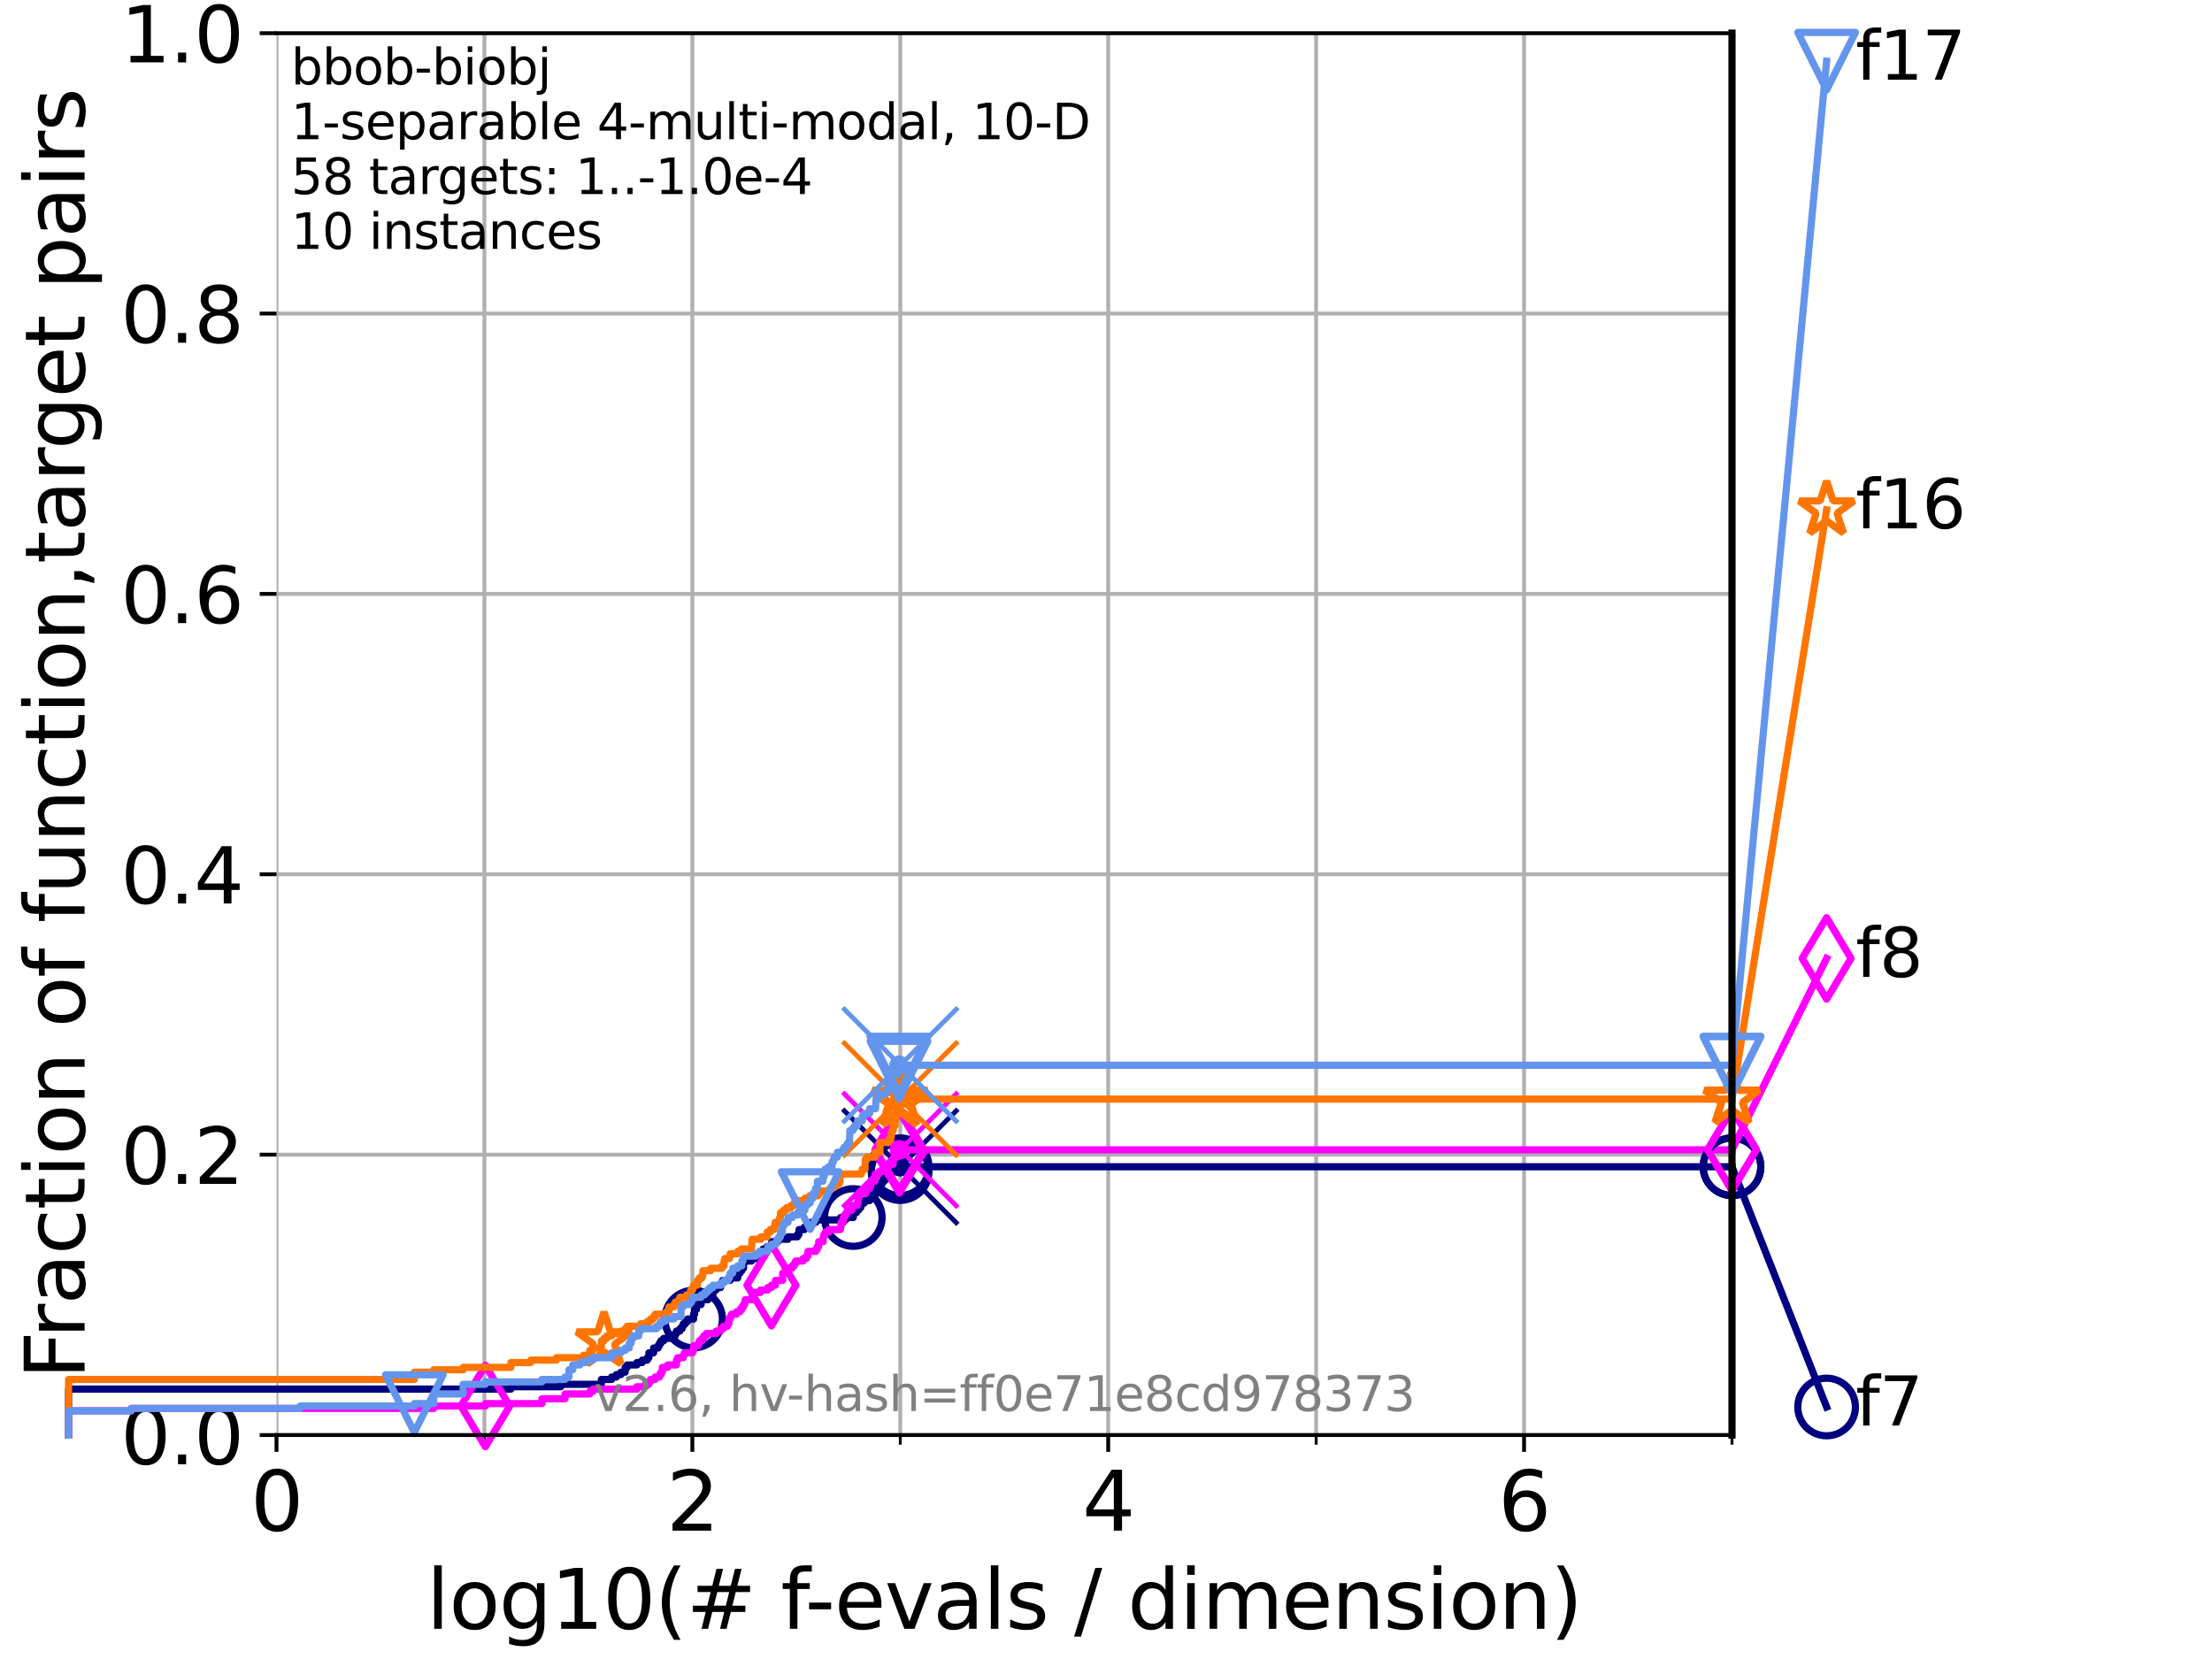 <?xml version="1.0" encoding="utf-8" standalone="no"?>
<!DOCTYPE svg PUBLIC "-//W3C//DTD SVG 1.1//EN"
  "http://www.w3.org/Graphics/SVG/1.1/DTD/svg11.dtd">
<svg xmlns:xlink="http://www.w3.org/1999/xlink" width="460.8pt" height="345.6pt" viewBox="0 0 460.8 345.6" xmlns="http://www.w3.org/2000/svg" version="1.1">
 <defs>
  <style type="text/css">*{stroke-linejoin: round; stroke-linecap: butt}</style>
 </defs>
 <g id="figure_1">
  <g id="patch_1">
   <path d="M 0 345.6 
L 460.8 345.6 
L 460.8 0 
L 0 0 
z
" style="fill: #ffffff"/>
  </g>
  <g id="axes_1">
   <g id="patch_2">
    <path d="M 57.6 298.944 
L 360.806 298.944 
L 360.806 6.912 
L 57.6 6.912 
z
" style="fill: #ffffff"/>
   </g>
   <g id="matplotlib.axis_1">
    <g id="xtick_1">
     <g id="line2d_1">
      <path d="M 57.6 298.944 
L 57.6 6.912 
" clip-path="url(#pfedfbd8815)" style="fill: none; stroke: #b0b0b0; stroke-width: 0.8; stroke-linecap: square"/>
     </g>
     <g id="line2d_2">
      <defs>
       <path id="mbab11270a3" d="M 0 0 
L 0 3.5 
" style="stroke: #000000; stroke-width: 0.8"/>
      </defs>
      <g>
       <use xlink:href="#mbab11270a3" x="57.6" y="298.944" style="stroke: #000000; stroke-width: 0.8"/>
      </g>
     </g>
     <g id="text_1">
      <!-- 0 -->
      <g transform="translate(52.192 318.861) scale(0.17 -0.17)">
       <defs>
        <path id="DejaVuSans-30" d="M 2034 4250 
Q 1547 4250 1301 3770 
Q 1056 3291 1056 2328 
Q 1056 1369 1301 889 
Q 1547 409 2034 409 
Q 2525 409 2770 889 
Q 3016 1369 3016 2328 
Q 3016 3291 2770 3770 
Q 2525 4250 2034 4250 
z
M 2034 4750 
Q 2819 4750 3233 4129 
Q 3647 3509 3647 2328 
Q 3647 1150 3233 529 
Q 2819 -91 2034 -91 
Q 1250 -91 836 529 
Q 422 1150 422 2328 
Q 422 3509 836 4129 
Q 1250 4750 2034 4750 
z
" transform="scale(0.016)"/>
       </defs>
       <use xlink:href="#DejaVuSans-30"/>
      </g>
     </g>
    </g>
    <g id="xtick_2">
     <g id="line2d_3">
      <path d="M 144.23 298.944 
L 144.23 6.912 
" clip-path="url(#pfedfbd8815)" style="fill: none; stroke: #b0b0b0; stroke-width: 0.8; stroke-linecap: square"/>
     </g>
     <g id="line2d_4">
      <g>
       <use xlink:href="#mbab11270a3" x="144.23" y="298.944" style="stroke: #000000; stroke-width: 0.8"/>
      </g>
     </g>
     <g id="text_2">
      <!-- 2 -->
      <g transform="translate(138.822 318.861) scale(0.17 -0.17)">
       <defs>
        <path id="DejaVuSans-32" d="M 1228 531 
L 3431 531 
L 3431 0 
L 469 0 
L 469 531 
Q 828 903 1448 1529 
Q 2069 2156 2228 2338 
Q 2531 2678 2651 2914 
Q 2772 3150 2772 3378 
Q 2772 3750 2511 3984 
Q 2250 4219 1831 4219 
Q 1534 4219 1204 4116 
Q 875 4013 500 3803 
L 500 4441 
Q 881 4594 1212 4672 
Q 1544 4750 1819 4750 
Q 2544 4750 2975 4387 
Q 3406 4025 3406 3419 
Q 3406 3131 3298 2873 
Q 3191 2616 2906 2266 
Q 2828 2175 2409 1742 
Q 1991 1309 1228 531 
z
" transform="scale(0.016)"/>
       </defs>
       <use xlink:href="#DejaVuSans-32"/>
      </g>
     </g>
    </g>
    <g id="xtick_3">
     <g id="line2d_5">
      <path d="M 230.861 298.944 
L 230.861 6.912 
" clip-path="url(#pfedfbd8815)" style="fill: none; stroke: #b0b0b0; stroke-width: 0.8; stroke-linecap: square"/>
     </g>
     <g id="line2d_6">
      <g>
       <use xlink:href="#mbab11270a3" x="230.861" y="298.944" style="stroke: #000000; stroke-width: 0.8"/>
      </g>
     </g>
     <g id="text_3">
      <!-- 4 -->
      <g transform="translate(225.453 318.861) scale(0.17 -0.17)">
       <defs>
        <path id="DejaVuSans-34" d="M 2419 4116 
L 825 1625 
L 2419 1625 
L 2419 4116 
z
M 2253 4666 
L 3047 4666 
L 3047 1625 
L 3713 1625 
L 3713 1100 
L 3047 1100 
L 3047 0 
L 2419 0 
L 2419 1100 
L 313 1100 
L 313 1709 
L 2253 4666 
z
" transform="scale(0.016)"/>
       </defs>
       <use xlink:href="#DejaVuSans-34"/>
      </g>
     </g>
    </g>
    <g id="xtick_4">
     <g id="line2d_7">
      <path d="M 317.491 298.944 
L 317.491 6.912 
" clip-path="url(#pfedfbd8815)" style="fill: none; stroke: #b0b0b0; stroke-width: 0.8; stroke-linecap: square"/>
     </g>
     <g id="line2d_8">
      <g>
       <use xlink:href="#mbab11270a3" x="317.491" y="298.944" style="stroke: #000000; stroke-width: 0.8"/>
      </g>
     </g>
     <g id="text_4">
      <!-- 6 -->
      <g transform="translate(312.083 318.861) scale(0.17 -0.17)">
       <defs>
        <path id="DejaVuSans-36" d="M 2113 2584 
Q 1688 2584 1439 2293 
Q 1191 2003 1191 1497 
Q 1191 994 1439 701 
Q 1688 409 2113 409 
Q 2538 409 2786 701 
Q 3034 994 3034 1497 
Q 3034 2003 2786 2293 
Q 2538 2584 2113 2584 
z
M 3366 4563 
L 3366 3988 
Q 3128 4100 2886 4159 
Q 2644 4219 2406 4219 
Q 1781 4219 1451 3797 
Q 1122 3375 1075 2522 
Q 1259 2794 1537 2939 
Q 1816 3084 2150 3084 
Q 2853 3084 3261 2657 
Q 3669 2231 3669 1497 
Q 3669 778 3244 343 
Q 2819 -91 2113 -91 
Q 1303 -91 875 529 
Q 447 1150 447 2328 
Q 447 3434 972 4092 
Q 1497 4750 2381 4750 
Q 2619 4750 2861 4703 
Q 3103 4656 3366 4563 
z
" transform="scale(0.016)"/>
       </defs>
       <use xlink:href="#DejaVuSans-36"/>
      </g>
     </g>
    </g>
    <g id="xtick_5">
     <g id="line2d_9">
      <path d="M 100.915 298.944 
L 100.915 6.912 
" clip-path="url(#pfedfbd8815)" style="fill: none; stroke: #b0b0b0; stroke-width: 0.8; stroke-linecap: square"/>
     </g>
     <g id="line2d_10">
      <defs>
       <path id="m8bbeb396ee" d="M 0 0 
L 0 2 
" style="stroke: #000000; stroke-width: 0.6"/>
      </defs>
      <g>
       <use xlink:href="#m8bbeb396ee" x="100.915" y="298.944" style="stroke: #000000; stroke-width: 0.6"/>
      </g>
     </g>
    </g>
    <g id="xtick_6">
     <g id="line2d_11">
      <path d="M 187.546 298.944 
L 187.546 6.912 
" clip-path="url(#pfedfbd8815)" style="fill: none; stroke: #b0b0b0; stroke-width: 0.8; stroke-linecap: square"/>
     </g>
     <g id="line2d_12">
      <g>
       <use xlink:href="#m8bbeb396ee" x="187.546" y="298.944" style="stroke: #000000; stroke-width: 0.6"/>
      </g>
     </g>
    </g>
    <g id="xtick_7">
     <g id="line2d_13">
      <path d="M 274.176 298.944 
L 274.176 6.912 
" clip-path="url(#pfedfbd8815)" style="fill: none; stroke: #b0b0b0; stroke-width: 0.8; stroke-linecap: square"/>
     </g>
     <g id="line2d_14">
      <g>
       <use xlink:href="#m8bbeb396ee" x="274.176" y="298.944" style="stroke: #000000; stroke-width: 0.6"/>
      </g>
     </g>
    </g>
    <g id="xtick_8">
     <g id="line2d_15">
      <path d="M 360.806 298.944 
L 360.806 6.912 
" clip-path="url(#pfedfbd8815)" style="fill: none; stroke: #b0b0b0; stroke-width: 0.8; stroke-linecap: square"/>
     </g>
     <g id="line2d_16">
      <g>
       <use xlink:href="#m8bbeb396ee" x="360.806" y="298.944" style="stroke: #000000; stroke-width: 0.6"/>
      </g>
     </g>
    </g>
    <g id="text_5">
     <!-- log10(# f-evals / dimension) -->
     <g transform="translate(88.823 339.314) scale(0.17 -0.17)">
      <defs>
       <path id="DejaVuSans-6c" d="M 603 4863 
L 1178 4863 
L 1178 0 
L 603 0 
L 603 4863 
z
" transform="scale(0.016)"/>
       <path id="DejaVuSans-6f" d="M 1959 3097 
Q 1497 3097 1228 2736 
Q 959 2375 959 1747 
Q 959 1119 1226 758 
Q 1494 397 1959 397 
Q 2419 397 2687 759 
Q 2956 1122 2956 1747 
Q 2956 2369 2687 2733 
Q 2419 3097 1959 3097 
z
M 1959 3584 
Q 2709 3584 3137 3096 
Q 3566 2609 3566 1747 
Q 3566 888 3137 398 
Q 2709 -91 1959 -91 
Q 1206 -91 779 398 
Q 353 888 353 1747 
Q 353 2609 779 3096 
Q 1206 3584 1959 3584 
z
" transform="scale(0.016)"/>
       <path id="DejaVuSans-67" d="M 2906 1791 
Q 2906 2416 2648 2759 
Q 2391 3103 1925 3103 
Q 1463 3103 1205 2759 
Q 947 2416 947 1791 
Q 947 1169 1205 825 
Q 1463 481 1925 481 
Q 2391 481 2648 825 
Q 2906 1169 2906 1791 
z
M 3481 434 
Q 3481 -459 3084 -895 
Q 2688 -1331 1869 -1331 
Q 1566 -1331 1297 -1286 
Q 1028 -1241 775 -1147 
L 775 -588 
Q 1028 -725 1275 -790 
Q 1522 -856 1778 -856 
Q 2344 -856 2625 -561 
Q 2906 -266 2906 331 
L 2906 616 
Q 2728 306 2450 153 
Q 2172 0 1784 0 
Q 1141 0 747 490 
Q 353 981 353 1791 
Q 353 2603 747 3093 
Q 1141 3584 1784 3584 
Q 2172 3584 2450 3431 
Q 2728 3278 2906 2969 
L 2906 3500 
L 3481 3500 
L 3481 434 
z
" transform="scale(0.016)"/>
       <path id="DejaVuSans-31" d="M 794 531 
L 1825 531 
L 1825 4091 
L 703 3866 
L 703 4441 
L 1819 4666 
L 2450 4666 
L 2450 531 
L 3481 531 
L 3481 0 
L 794 0 
L 794 531 
z
" transform="scale(0.016)"/>
       <path id="DejaVuSans-28" d="M 1984 4856 
Q 1566 4138 1362 3434 
Q 1159 2731 1159 2009 
Q 1159 1288 1364 580 
Q 1569 -128 1984 -844 
L 1484 -844 
Q 1016 -109 783 600 
Q 550 1309 550 2009 
Q 550 2706 781 3412 
Q 1013 4119 1484 4856 
L 1984 4856 
z
" transform="scale(0.016)"/>
       <path id="DejaVuSans-23" d="M 3272 2816 
L 2363 2816 
L 2100 1772 
L 3016 1772 
L 3272 2816 
z
M 2803 4594 
L 2478 3297 
L 3391 3297 
L 3719 4594 
L 4219 4594 
L 3897 3297 
L 4872 3297 
L 4872 2816 
L 3775 2816 
L 3519 1772 
L 4513 1772 
L 4513 1294 
L 3397 1294 
L 3072 0 
L 2572 0 
L 2894 1294 
L 1978 1294 
L 1656 0 
L 1153 0 
L 1478 1294 
L 494 1294 
L 494 1772 
L 1594 1772 
L 1856 2816 
L 850 2816 
L 850 3297 
L 1978 3297 
L 2297 4594 
L 2803 4594 
z
" transform="scale(0.016)"/>
       <path id="DejaVuSans-20" transform="scale(0.016)"/>
       <path id="DejaVuSans-66" d="M 2375 4863 
L 2375 4384 
L 1825 4384 
Q 1516 4384 1395 4259 
Q 1275 4134 1275 3809 
L 1275 3500 
L 2222 3500 
L 2222 3053 
L 1275 3053 
L 1275 0 
L 697 0 
L 697 3053 
L 147 3053 
L 147 3500 
L 697 3500 
L 697 3744 
Q 697 4328 969 4595 
Q 1241 4863 1831 4863 
L 2375 4863 
z
" transform="scale(0.016)"/>
       <path id="DejaVuSans-2d" d="M 313 2009 
L 1997 2009 
L 1997 1497 
L 313 1497 
L 313 2009 
z
" transform="scale(0.016)"/>
       <path id="DejaVuSans-65" d="M 3597 1894 
L 3597 1613 
L 953 1613 
Q 991 1019 1311 708 
Q 1631 397 2203 397 
Q 2534 397 2845 478 
Q 3156 559 3463 722 
L 3463 178 
Q 3153 47 2828 -22 
Q 2503 -91 2169 -91 
Q 1331 -91 842 396 
Q 353 884 353 1716 
Q 353 2575 817 3079 
Q 1281 3584 2069 3584 
Q 2775 3584 3186 3129 
Q 3597 2675 3597 1894 
z
M 3022 2063 
Q 3016 2534 2758 2815 
Q 2500 3097 2075 3097 
Q 1594 3097 1305 2825 
Q 1016 2553 972 2059 
L 3022 2063 
z
" transform="scale(0.016)"/>
       <path id="DejaVuSans-76" d="M 191 3500 
L 800 3500 
L 1894 563 
L 2988 3500 
L 3597 3500 
L 2284 0 
L 1503 0 
L 191 3500 
z
" transform="scale(0.016)"/>
       <path id="DejaVuSans-61" d="M 2194 1759 
Q 1497 1759 1228 1600 
Q 959 1441 959 1056 
Q 959 750 1161 570 
Q 1363 391 1709 391 
Q 2188 391 2477 730 
Q 2766 1069 2766 1631 
L 2766 1759 
L 2194 1759 
z
M 3341 1997 
L 3341 0 
L 2766 0 
L 2766 531 
Q 2569 213 2275 61 
Q 1981 -91 1556 -91 
Q 1019 -91 701 211 
Q 384 513 384 1019 
Q 384 1609 779 1909 
Q 1175 2209 1959 2209 
L 2766 2209 
L 2766 2266 
Q 2766 2663 2505 2880 
Q 2244 3097 1772 3097 
Q 1472 3097 1187 3025 
Q 903 2953 641 2809 
L 641 3341 
Q 956 3463 1253 3523 
Q 1550 3584 1831 3584 
Q 2591 3584 2966 3190 
Q 3341 2797 3341 1997 
z
" transform="scale(0.016)"/>
       <path id="DejaVuSans-73" d="M 2834 3397 
L 2834 2853 
Q 2591 2978 2328 3040 
Q 2066 3103 1784 3103 
Q 1356 3103 1142 2972 
Q 928 2841 928 2578 
Q 928 2378 1081 2264 
Q 1234 2150 1697 2047 
L 1894 2003 
Q 2506 1872 2764 1633 
Q 3022 1394 3022 966 
Q 3022 478 2636 193 
Q 2250 -91 1575 -91 
Q 1294 -91 989 -36 
Q 684 19 347 128 
L 347 722 
Q 666 556 975 473 
Q 1284 391 1588 391 
Q 1994 391 2212 530 
Q 2431 669 2431 922 
Q 2431 1156 2273 1281 
Q 2116 1406 1581 1522 
L 1381 1569 
Q 847 1681 609 1914 
Q 372 2147 372 2553 
Q 372 3047 722 3315 
Q 1072 3584 1716 3584 
Q 2034 3584 2315 3537 
Q 2597 3491 2834 3397 
z
" transform="scale(0.016)"/>
       <path id="DejaVuSans-2f" d="M 1625 4666 
L 2156 4666 
L 531 -594 
L 0 -594 
L 1625 4666 
z
" transform="scale(0.016)"/>
       <path id="DejaVuSans-64" d="M 2906 2969 
L 2906 4863 
L 3481 4863 
L 3481 0 
L 2906 0 
L 2906 525 
Q 2725 213 2448 61 
Q 2172 -91 1784 -91 
Q 1150 -91 751 415 
Q 353 922 353 1747 
Q 353 2572 751 3078 
Q 1150 3584 1784 3584 
Q 2172 3584 2448 3432 
Q 2725 3281 2906 2969 
z
M 947 1747 
Q 947 1113 1208 752 
Q 1469 391 1925 391 
Q 2381 391 2643 752 
Q 2906 1113 2906 1747 
Q 2906 2381 2643 2742 
Q 2381 3103 1925 3103 
Q 1469 3103 1208 2742 
Q 947 2381 947 1747 
z
" transform="scale(0.016)"/>
       <path id="DejaVuSans-69" d="M 603 3500 
L 1178 3500 
L 1178 0 
L 603 0 
L 603 3500 
z
M 603 4863 
L 1178 4863 
L 1178 4134 
L 603 4134 
L 603 4863 
z
" transform="scale(0.016)"/>
       <path id="DejaVuSans-6d" d="M 3328 2828 
Q 3544 3216 3844 3400 
Q 4144 3584 4550 3584 
Q 5097 3584 5394 3201 
Q 5691 2819 5691 2113 
L 5691 0 
L 5113 0 
L 5113 2094 
Q 5113 2597 4934 2840 
Q 4756 3084 4391 3084 
Q 3944 3084 3684 2787 
Q 3425 2491 3425 1978 
L 3425 0 
L 2847 0 
L 2847 2094 
Q 2847 2600 2669 2842 
Q 2491 3084 2119 3084 
Q 1678 3084 1418 2786 
Q 1159 2488 1159 1978 
L 1159 0 
L 581 0 
L 581 3500 
L 1159 3500 
L 1159 2956 
Q 1356 3278 1631 3431 
Q 1906 3584 2284 3584 
Q 2666 3584 2933 3390 
Q 3200 3197 3328 2828 
z
" transform="scale(0.016)"/>
       <path id="DejaVuSans-6e" d="M 3513 2113 
L 3513 0 
L 2938 0 
L 2938 2094 
Q 2938 2591 2744 2837 
Q 2550 3084 2163 3084 
Q 1697 3084 1428 2787 
Q 1159 2491 1159 1978 
L 1159 0 
L 581 0 
L 581 3500 
L 1159 3500 
L 1159 2956 
Q 1366 3272 1645 3428 
Q 1925 3584 2291 3584 
Q 2894 3584 3203 3211 
Q 3513 2838 3513 2113 
z
" transform="scale(0.016)"/>
       <path id="DejaVuSans-29" d="M 513 4856 
L 1013 4856 
Q 1481 4119 1714 3412 
Q 1947 2706 1947 2009 
Q 1947 1309 1714 600 
Q 1481 -109 1013 -844 
L 513 -844 
Q 928 -128 1133 580 
Q 1338 1288 1338 2009 
Q 1338 2731 1133 3434 
Q 928 4138 513 4856 
z
" transform="scale(0.016)"/>
      </defs>
      <use xlink:href="#DejaVuSans-6c"/>
      <use xlink:href="#DejaVuSans-6f" x="27.783"/>
      <use xlink:href="#DejaVuSans-67" x="88.965"/>
      <use xlink:href="#DejaVuSans-31" x="152.441"/>
      <use xlink:href="#DejaVuSans-30" x="216.064"/>
      <use xlink:href="#DejaVuSans-28" x="279.688"/>
      <use xlink:href="#DejaVuSans-23" x="318.701"/>
      <use xlink:href="#DejaVuSans-20" x="402.49"/>
      <use xlink:href="#DejaVuSans-66" x="434.277"/>
      <use xlink:href="#DejaVuSans-2d" x="463.982"/>
      <use xlink:href="#DejaVuSans-65" x="500.066"/>
      <use xlink:href="#DejaVuSans-76" x="561.59"/>
      <use xlink:href="#DejaVuSans-61" x="620.77"/>
      <use xlink:href="#DejaVuSans-6c" x="682.049"/>
      <use xlink:href="#DejaVuSans-73" x="709.832"/>
      <use xlink:href="#DejaVuSans-20" x="761.932"/>
      <use xlink:href="#DejaVuSans-2f" x="793.719"/>
      <use xlink:href="#DejaVuSans-20" x="827.41"/>
      <use xlink:href="#DejaVuSans-64" x="859.197"/>
      <use xlink:href="#DejaVuSans-69" x="922.674"/>
      <use xlink:href="#DejaVuSans-6d" x="950.457"/>
      <use xlink:href="#DejaVuSans-65" x="1047.869"/>
      <use xlink:href="#DejaVuSans-6e" x="1109.393"/>
      <use xlink:href="#DejaVuSans-73" x="1172.771"/>
      <use xlink:href="#DejaVuSans-69" x="1224.871"/>
      <use xlink:href="#DejaVuSans-6f" x="1252.654"/>
      <use xlink:href="#DejaVuSans-6e" x="1313.836"/>
      <use xlink:href="#DejaVuSans-29" x="1377.215"/>
     </g>
    </g>
   </g>
   <g id="matplotlib.axis_2">
    <g id="ytick_1">
     <g id="line2d_17">
      <path d="M 57.6 298.944 
L 360.806 298.944 
" clip-path="url(#pfedfbd8815)" style="fill: none; stroke: #b0b0b0; stroke-width: 0.8; stroke-linecap: square"/>
     </g>
     <g id="line2d_18">
      <defs>
       <path id="mcca8ce1026" d="M 0 0 
L -3.5 0 
" style="stroke: #000000; stroke-width: 0.8"/>
      </defs>
      <g>
       <use xlink:href="#mcca8ce1026" x="57.6" y="298.944" style="stroke: #000000; stroke-width: 0.8"/>
      </g>
     </g>
     <g id="text_6">
      <!-- 0.0 -->
      <g transform="translate(25.155 305.023) scale(0.16 -0.16)">
       <defs>
        <path id="DejaVuSans-2e" d="M 684 794 
L 1344 794 
L 1344 0 
L 684 0 
L 684 794 
z
" transform="scale(0.016)"/>
       </defs>
       <use xlink:href="#DejaVuSans-30"/>
       <use xlink:href="#DejaVuSans-2e" x="63.623"/>
       <use xlink:href="#DejaVuSans-30" x="95.41"/>
      </g>
     </g>
    </g>
    <g id="ytick_2">
     <g id="line2d_19">
      <path d="M 57.6 240.538 
L 360.806 240.538 
" clip-path="url(#pfedfbd8815)" style="fill: none; stroke: #b0b0b0; stroke-width: 0.8; stroke-linecap: square"/>
     </g>
     <g id="line2d_20">
      <g>
       <use xlink:href="#mcca8ce1026" x="57.6" y="240.538" style="stroke: #000000; stroke-width: 0.8"/>
      </g>
     </g>
     <g id="text_7">
      <!-- 0.2 -->
      <g transform="translate(25.155 246.616) scale(0.16 -0.16)">
       <use xlink:href="#DejaVuSans-30"/>
       <use xlink:href="#DejaVuSans-2e" x="63.623"/>
       <use xlink:href="#DejaVuSans-32" x="95.41"/>
      </g>
     </g>
    </g>
    <g id="ytick_3">
     <g id="line2d_21">
      <path d="M 57.6 182.131 
L 360.806 182.131 
" clip-path="url(#pfedfbd8815)" style="fill: none; stroke: #b0b0b0; stroke-width: 0.8; stroke-linecap: square"/>
     </g>
     <g id="line2d_22">
      <g>
       <use xlink:href="#mcca8ce1026" x="57.6" y="182.131" style="stroke: #000000; stroke-width: 0.8"/>
      </g>
     </g>
     <g id="text_8">
      <!-- 0.4 -->
      <g transform="translate(25.155 188.21) scale(0.16 -0.16)">
       <use xlink:href="#DejaVuSans-30"/>
       <use xlink:href="#DejaVuSans-2e" x="63.623"/>
       <use xlink:href="#DejaVuSans-34" x="95.41"/>
      </g>
     </g>
    </g>
    <g id="ytick_4">
     <g id="line2d_23">
      <path d="M 57.6 123.725 
L 360.806 123.725 
" clip-path="url(#pfedfbd8815)" style="fill: none; stroke: #b0b0b0; stroke-width: 0.8; stroke-linecap: square"/>
     </g>
     <g id="line2d_24">
      <g>
       <use xlink:href="#mcca8ce1026" x="57.6" y="123.725" style="stroke: #000000; stroke-width: 0.8"/>
      </g>
     </g>
     <g id="text_9">
      <!-- 0.6 -->
      <g transform="translate(25.155 129.804) scale(0.16 -0.16)">
       <use xlink:href="#DejaVuSans-30"/>
       <use xlink:href="#DejaVuSans-2e" x="63.623"/>
       <use xlink:href="#DejaVuSans-36" x="95.41"/>
      </g>
     </g>
    </g>
    <g id="ytick_5">
     <g id="line2d_25">
      <path d="M 57.6 65.318 
L 360.806 65.318 
" clip-path="url(#pfedfbd8815)" style="fill: none; stroke: #b0b0b0; stroke-width: 0.8; stroke-linecap: square"/>
     </g>
     <g id="line2d_26">
      <g>
       <use xlink:href="#mcca8ce1026" x="57.6" y="65.318" style="stroke: #000000; stroke-width: 0.8"/>
      </g>
     </g>
     <g id="text_10">
      <!-- 0.8 -->
      <g transform="translate(25.155 71.397) scale(0.16 -0.16)">
       <defs>
        <path id="DejaVuSans-38" d="M 2034 2216 
Q 1584 2216 1326 1975 
Q 1069 1734 1069 1313 
Q 1069 891 1326 650 
Q 1584 409 2034 409 
Q 2484 409 2743 651 
Q 3003 894 3003 1313 
Q 3003 1734 2745 1975 
Q 2488 2216 2034 2216 
z
M 1403 2484 
Q 997 2584 770 2862 
Q 544 3141 544 3541 
Q 544 4100 942 4425 
Q 1341 4750 2034 4750 
Q 2731 4750 3128 4425 
Q 3525 4100 3525 3541 
Q 3525 3141 3298 2862 
Q 3072 2584 2669 2484 
Q 3125 2378 3379 2068 
Q 3634 1759 3634 1313 
Q 3634 634 3220 271 
Q 2806 -91 2034 -91 
Q 1263 -91 848 271 
Q 434 634 434 1313 
Q 434 1759 690 2068 
Q 947 2378 1403 2484 
z
M 1172 3481 
Q 1172 3119 1398 2916 
Q 1625 2713 2034 2713 
Q 2441 2713 2670 2916 
Q 2900 3119 2900 3481 
Q 2900 3844 2670 4047 
Q 2441 4250 2034 4250 
Q 1625 4250 1398 4047 
Q 1172 3844 1172 3481 
z
" transform="scale(0.016)"/>
       </defs>
       <use xlink:href="#DejaVuSans-30"/>
       <use xlink:href="#DejaVuSans-2e" x="63.623"/>
       <use xlink:href="#DejaVuSans-38" x="95.41"/>
      </g>
     </g>
    </g>
    <g id="ytick_6">
     <g id="line2d_27">
      <path d="M 57.6 6.912 
L 360.806 6.912 
" clip-path="url(#pfedfbd8815)" style="fill: none; stroke: #b0b0b0; stroke-width: 0.8; stroke-linecap: square"/>
     </g>
     <g id="line2d_28">
      <g>
       <use xlink:href="#mcca8ce1026" x="57.6" y="6.912" style="stroke: #000000; stroke-width: 0.8"/>
      </g>
     </g>
     <g id="text_11">
      <!-- 1.0 -->
      <g transform="translate(25.155 12.991) scale(0.16 -0.16)">
       <use xlink:href="#DejaVuSans-31"/>
       <use xlink:href="#DejaVuSans-2e" x="63.623"/>
       <use xlink:href="#DejaVuSans-30" x="95.41"/>
      </g>
     </g>
    </g>
    <g id="text_12">
     <!-- Fraction of function,target pairs -->
     <g transform="translate(17.62 287.313) rotate(-90) scale(0.17 -0.17)">
      <defs>
       <path id="DejaVuSans-46" d="M 628 4666 
L 3309 4666 
L 3309 4134 
L 1259 4134 
L 1259 2759 
L 3109 2759 
L 3109 2228 
L 1259 2228 
L 1259 0 
L 628 0 
L 628 4666 
z
" transform="scale(0.016)"/>
       <path id="DejaVuSans-72" d="M 2631 2963 
Q 2534 3019 2420 3045 
Q 2306 3072 2169 3072 
Q 1681 3072 1420 2755 
Q 1159 2438 1159 1844 
L 1159 0 
L 581 0 
L 581 3500 
L 1159 3500 
L 1159 2956 
Q 1341 3275 1631 3429 
Q 1922 3584 2338 3584 
Q 2397 3584 2469 3576 
Q 2541 3569 2628 3553 
L 2631 2963 
z
" transform="scale(0.016)"/>
       <path id="DejaVuSans-63" d="M 3122 3366 
L 3122 2828 
Q 2878 2963 2633 3030 
Q 2388 3097 2138 3097 
Q 1578 3097 1268 2742 
Q 959 2388 959 1747 
Q 959 1106 1268 751 
Q 1578 397 2138 397 
Q 2388 397 2633 464 
Q 2878 531 3122 666 
L 3122 134 
Q 2881 22 2623 -34 
Q 2366 -91 2075 -91 
Q 1284 -91 818 406 
Q 353 903 353 1747 
Q 353 2603 823 3093 
Q 1294 3584 2113 3584 
Q 2378 3584 2631 3529 
Q 2884 3475 3122 3366 
z
" transform="scale(0.016)"/>
       <path id="DejaVuSans-74" d="M 1172 4494 
L 1172 3500 
L 2356 3500 
L 2356 3053 
L 1172 3053 
L 1172 1153 
Q 1172 725 1289 603 
Q 1406 481 1766 481 
L 2356 481 
L 2356 0 
L 1766 0 
Q 1100 0 847 248 
Q 594 497 594 1153 
L 594 3053 
L 172 3053 
L 172 3500 
L 594 3500 
L 594 4494 
L 1172 4494 
z
" transform="scale(0.016)"/>
       <path id="DejaVuSans-75" d="M 544 1381 
L 544 3500 
L 1119 3500 
L 1119 1403 
Q 1119 906 1312 657 
Q 1506 409 1894 409 
Q 2359 409 2629 706 
Q 2900 1003 2900 1516 
L 2900 3500 
L 3475 3500 
L 3475 0 
L 2900 0 
L 2900 538 
Q 2691 219 2414 64 
Q 2138 -91 1772 -91 
Q 1169 -91 856 284 
Q 544 659 544 1381 
z
M 1991 3584 
L 1991 3584 
z
" transform="scale(0.016)"/>
       <path id="DejaVuSans-2c" d="M 750 794 
L 1409 794 
L 1409 256 
L 897 -744 
L 494 -744 
L 750 256 
L 750 794 
z
" transform="scale(0.016)"/>
       <path id="DejaVuSans-70" d="M 1159 525 
L 1159 -1331 
L 581 -1331 
L 581 3500 
L 1159 3500 
L 1159 2969 
Q 1341 3281 1617 3432 
Q 1894 3584 2278 3584 
Q 2916 3584 3314 3078 
Q 3713 2572 3713 1747 
Q 3713 922 3314 415 
Q 2916 -91 2278 -91 
Q 1894 -91 1617 61 
Q 1341 213 1159 525 
z
M 3116 1747 
Q 3116 2381 2855 2742 
Q 2594 3103 2138 3103 
Q 1681 3103 1420 2742 
Q 1159 2381 1159 1747 
Q 1159 1113 1420 752 
Q 1681 391 2138 391 
Q 2594 391 2855 752 
Q 3116 1113 3116 1747 
z
" transform="scale(0.016)"/>
      </defs>
      <use xlink:href="#DejaVuSans-46"/>
      <use xlink:href="#DejaVuSans-72" x="50.27"/>
      <use xlink:href="#DejaVuSans-61" x="91.383"/>
      <use xlink:href="#DejaVuSans-63" x="152.662"/>
      <use xlink:href="#DejaVuSans-74" x="207.643"/>
      <use xlink:href="#DejaVuSans-69" x="246.852"/>
      <use xlink:href="#DejaVuSans-6f" x="274.635"/>
      <use xlink:href="#DejaVuSans-6e" x="335.816"/>
      <use xlink:href="#DejaVuSans-20" x="399.195"/>
      <use xlink:href="#DejaVuSans-6f" x="430.982"/>
      <use xlink:href="#DejaVuSans-66" x="492.164"/>
      <use xlink:href="#DejaVuSans-20" x="527.369"/>
      <use xlink:href="#DejaVuSans-66" x="559.156"/>
      <use xlink:href="#DejaVuSans-75" x="594.361"/>
      <use xlink:href="#DejaVuSans-6e" x="657.74"/>
      <use xlink:href="#DejaVuSans-63" x="721.119"/>
      <use xlink:href="#DejaVuSans-74" x="776.1"/>
      <use xlink:href="#DejaVuSans-69" x="815.309"/>
      <use xlink:href="#DejaVuSans-6f" x="843.092"/>
      <use xlink:href="#DejaVuSans-6e" x="904.273"/>
      <use xlink:href="#DejaVuSans-2c" x="967.652"/>
      <use xlink:href="#DejaVuSans-74" x="999.439"/>
      <use xlink:href="#DejaVuSans-61" x="1038.648"/>
      <use xlink:href="#DejaVuSans-72" x="1099.928"/>
      <use xlink:href="#DejaVuSans-67" x="1139.291"/>
      <use xlink:href="#DejaVuSans-65" x="1202.768"/>
      <use xlink:href="#DejaVuSans-74" x="1264.291"/>
      <use xlink:href="#DejaVuSans-20" x="1303.5"/>
      <use xlink:href="#DejaVuSans-70" x="1335.287"/>
      <use xlink:href="#DejaVuSans-61" x="1398.764"/>
      <use xlink:href="#DejaVuSans-69" x="1460.043"/>
      <use xlink:href="#DejaVuSans-72" x="1487.826"/>
      <use xlink:href="#DejaVuSans-73" x="1528.939"/>
     </g>
    </g>
   </g>
   <g id="line2d_29">
    <defs>
     <path id="mc14d39043a" d="M 0 1.5 
C 0.398 1.5 0.779 1.342 1.061 1.061 
C 1.342 0.779 1.5 0.398 1.5 0 
C 1.5 -0.398 1.342 -0.779 1.061 -1.061 
C 0.779 -1.342 0.398 -1.5 0 -1.5 
C -0.398 -1.5 -0.779 -1.342 -1.061 -1.061 
C -1.342 -0.779 -1.5 -0.398 -1.5 0 
C -1.5 0.398 -1.342 0.779 -1.061 1.061 
C -0.779 1.342 -0.398 1.5 0 1.5 
z
" style="stroke: #000080"/>
    </defs>
    <g>
     <use xlink:href="#mc14d39043a" x="187.506" y="243.055" style="fill: #000080; stroke: #000080"/>
     <use xlink:href="#mc14d39043a" x="187.506" y="243.055" style="fill: #000080; stroke: #000080"/>
    </g>
   </g>
   <g id="line2d_30">
    <path d="M 14.285 298.944 
L 14.285 289.377 
L 106.421 289.377 
L 106.421 288.874 
L 116.827 288.874 
L 116.827 288.37 
L 125.271 288.37 
L 125.271 287.363 
L 127.412 287.363 
L 127.412 286.86 
L 128.398 286.86 
L 128.398 286.356 
L 129.334 286.356 
L 129.334 285.853 
L 130.226 285.853 
L 130.226 284.846 
L 130.657 284.846 
L 130.657 284.342 
L 132.674 284.342 
L 132.674 283.839 
L 133.788 283.839 
L 133.788 283.335 
L 134.839 283.335 
L 134.839 282.832 
L 135.177 282.832 
L 135.177 281.825 
L 136.156 281.825 
L 136.156 280.818 
L 137.086 280.818 
L 137.086 280.314 
L 137.386 280.314 
L 137.386 279.811 
L 137.681 279.811 
L 137.681 279.307 
L 138.259 279.307 
L 138.259 278.804 
L 140.405 278.804 
L 140.405 278.3 
L 140.657 278.3 
L 140.657 277.797 
L 140.906 277.797 
L 140.906 277.293 
L 141.632 277.293 
L 141.632 276.79 
L 142.102 276.79 
L 142.102 276.286 
L 142.332 276.286 
L 142.332 275.783 
L 142.784 275.783 
L 142.784 275.279 
L 143.226 275.279 
L 143.226 274.776 
L 144.492 274.776 
L 144.492 273.769 
L 144.695 273.769 
L 144.695 272.762 
L 145.094 272.762 
L 145.094 271.755 
L 146.058 271.755 
L 146.058 270.748 
L 147.503 270.748 
L 147.503 270.244 
L 148.353 270.244 
L 148.353 269.741 
L 148.518 269.741 
L 148.518 268.734 
L 149.166 268.734 
L 149.166 268.23 
L 150.097 268.23 
L 150.097 267.727 
L 150.248 267.727 
L 150.248 267.223 
L 150.547 267.223 
L 150.547 266.72 
L 152.107 266.72 
L 152.107 266.216 
L 153.674 266.216 
L 153.674 265.209 
L 154.168 265.209 
L 154.168 264.706 
L 154.531 264.706 
L 154.531 264.202 
L 154.886 264.202 
L 154.886 263.195 
L 155.003 263.195 
L 155.003 262.692 
L 156.57 262.692 
L 156.57 262.188 
L 158.016 262.188 
L 158.016 261.685 
L 158.891 261.685 
L 158.985 260.174 
L 159.817 260.174 
L 159.817 259.671 
L 160.699 259.671 
L 160.785 258.664 
L 162.031 258.664 
L 162.031 258.16 
L 164.155 258.16 
L 164.155 257.657 
L 166.129 257.657 
L 166.129 257.153 
L 166.449 257.153 
L 166.449 256.146 
L 167.559 256.146 
L 167.559 255.643 
L 168.032 255.643 
L 168.032 255.139 
L 168.999 255.139 
L 168.999 254.636 
L 169.972 254.636 
L 169.972 254.132 
L 175.103 254.132 
L 175.103 253.629 
L 177.753 253.629 
L 177.753 252.622 
L 178.404 252.622 
L 178.404 252.118 
L 178.836 252.118 
L 178.836 251.615 
L 179.291 251.615 
L 179.291 251.111 
L 179.482 251.111 
L 179.482 250.608 
L 180.046 250.608 
L 180.046 250.104 
L 181.182 250.104 
L 181.182 249.601 
L 181.81 249.601 
L 181.81 249.097 
L 182.281 249.097 
L 182.281 248.594 
L 182.418 248.594 
L 182.418 247.587 
L 183.216 247.587 
L 183.216 246.58 
L 183.755 246.58 
L 183.755 246.076 
L 183.906 246.076 
L 183.906 245.069 
L 184.056 245.069 
L 184.056 244.566 
L 185.309 244.566 
L 185.309 244.062 
L 187.506 244.062 
L 187.506 243.055 
L 360.806 243.055 
L 360.806 243.055 
" style="fill: none; stroke: #000080; stroke-width: 1.5; stroke-linecap: square"/>
   </g>
   <g id="line2d_31">
    <defs>
     <path id="m3f84b12545" d="M 0 6 
C 1.591 6 3.117 5.368 4.243 4.243 
C 5.368 3.117 6 1.591 6 0 
C 6 -1.591 5.368 -3.117 4.243 -4.243 
C 3.117 -5.368 1.591 -6 0 -6 
C -1.591 -6 -3.117 -5.368 -4.243 -4.243 
C -5.368 -3.117 -6 -1.591 -6 0 
C -6 1.591 -5.368 3.117 -4.243 4.243 
C -3.117 5.368 -1.591 6 0 6 
z
" style="stroke: #000080; stroke-width: 1.5"/>
    </defs>
    <g>
     <use xlink:href="#m3f84b12545" x="144.492" y="274.776" style="fill-opacity: 0; stroke: #000080; stroke-width: 1.5"/>
     <use xlink:href="#m3f84b12545" x="177.753" y="253.629" style="fill-opacity: 0; stroke: #000080; stroke-width: 1.5"/>
     <use xlink:href="#m3f84b12545" x="187.506" y="244.062" style="fill-opacity: 0; stroke: #000080; stroke-width: 1.5"/>
     <use xlink:href="#m3f84b12545" x="187.506" y="243.055" style="fill-opacity: 0; stroke: #000080; stroke-width: 1.5"/>
     <use xlink:href="#m3f84b12545" x="360.806" y="243.055" style="fill-opacity: 0; stroke: #000080; stroke-width: 1.5"/>
    </g>
   </g>
   <g id="line2d_32">
    <path style="fill: none; stroke: #000080; stroke-width: 1.5; stroke-linecap: square"/>
    <g/>
   </g>
   <g id="line2d_33">
    <path d="M 187.546 243.055 
" clip-path="url(#pfedfbd8815)" style="fill: none; stroke: #000080; stroke-width: 1.5; stroke-linecap: square"/>
    <defs>
     <path id="m10b6f5f4a6" d="M -12 12 
L 12 -12 
M -12 -12 
L 12 12 
" style="stroke: #000080"/>
    </defs>
    <g clip-path="url(#pfedfbd8815)">
     <use xlink:href="#m10b6f5f4a6" x="187.546" y="243.055" style="fill: #000080; stroke: #000080"/>
    </g>
   </g>
   <g id="line2d_34">
    <defs>
     <path id="m26d88e0e49" d="M 0 1.5 
C 0.398 1.5 0.779 1.342 1.061 1.061 
C 1.342 0.779 1.5 0.398 1.5 0 
C 1.5 -0.398 1.342 -0.779 1.061 -1.061 
C 0.779 -1.342 0.398 -1.5 0 -1.5 
C -0.398 -1.5 -0.779 -1.342 -1.061 -1.061 
C -1.342 -0.779 -1.5 -0.398 -1.5 0 
C -1.5 0.398 -1.342 0.779 -1.061 1.061 
C -0.779 1.342 -0.398 1.5 0 1.5 
z
" style="stroke: #ff00ff"/>
    </defs>
    <g>
     <use xlink:href="#m26d88e0e49" x="187.36" y="239.531" style="fill: #ff00ff; stroke: #ff00ff"/>
     <use xlink:href="#m26d88e0e49" x="187.36" y="239.531" style="fill: #ff00ff; stroke: #ff00ff"/>
    </g>
   </g>
   <g id="line2d_35">
    <path d="M 14.285 298.944 
L 14.285 293.909 
L 27.324 293.909 
L 27.324 293.405 
L 90.341 293.405 
L 90.341 292.902 
L 101.102 292.902 
L 101.102 292.398 
L 112.89 292.398 
L 112.89 291.391 
L 117.695 291.391 
L 117.695 290.384 
L 122.855 290.384 
L 122.855 289.881 
L 123.488 289.881 
L 123.488 289.377 
L 132.674 289.377 
L 132.674 288.874 
L 134.495 288.874 
L 134.495 288.37 
L 135.177 288.37 
L 135.177 287.867 
L 135.509 287.867 
L 135.509 287.363 
L 136.471 287.363 
L 136.471 286.86 
L 137.386 286.86 
L 137.386 286.356 
L 137.681 286.356 
L 137.681 285.853 
L 137.972 285.853 
L 137.972 284.846 
L 139.093 284.846 
L 139.093 284.342 
L 140.906 284.342 
L 140.906 283.335 
L 141.151 283.335 
L 141.151 282.832 
L 142.332 282.832 
L 142.332 282.328 
L 142.559 282.328 
L 142.559 281.825 
L 144.287 281.825 
L 144.287 281.321 
L 144.492 281.321 
L 144.492 280.314 
L 145.486 280.314 
L 145.486 279.811 
L 145.678 279.811 
L 145.678 279.307 
L 146.244 279.307 
L 146.244 278.804 
L 146.613 278.804 
L 146.613 278.3 
L 147.152 278.3 
L 147.152 277.797 
L 149.166 277.797 
L 149.166 277.293 
L 150.097 277.293 
L 150.097 276.79 
L 150.694 276.79 
L 150.694 276.286 
L 151.554 276.286 
L 151.554 275.783 
L 151.833 275.783 
L 151.833 274.776 
L 152.107 274.776 
L 152.107 274.272 
L 152.377 274.272 
L 152.377 273.769 
L 153.421 273.769 
L 153.421 273.265 
L 154.168 273.265 
L 154.168 272.762 
L 154.531 272.762 
L 154.531 272.258 
L 154.886 272.258 
L 154.886 271.755 
L 155.12 271.755 
L 155.12 271.251 
L 155.235 271.251 
L 155.235 270.748 
L 156.677 270.748 
L 156.677 269.237 
L 158.41 269.237 
L 158.41 268.734 
L 159.907 268.734 
L 159.907 268.23 
L 160.699 268.23 
L 160.699 267.727 
L 161.542 267.727 
L 161.542 266.72 
L 163.047 266.72 
L 163.047 265.209 
L 163.646 265.209 
L 163.646 264.202 
L 164.997 264.202 
L 164.997 263.699 
L 165.471 263.699 
L 165.471 263.195 
L 165.737 263.195 
L 165.737 262.692 
L 167.257 262.692 
L 167.257 262.188 
L 167.973 262.188 
L 167.973 261.685 
L 168.264 261.685 
L 168.322 260.678 
L 169.972 260.678 
L 169.972 260.174 
L 170.285 260.174 
L 170.285 259.671 
L 170.542 259.671 
L 170.542 258.664 
L 171.489 258.664 
L 171.489 257.657 
L 171.634 257.657 
L 171.634 257.153 
L 171.921 257.153 
L 171.921 256.65 
L 172.712 256.65 
L 172.712 256.146 
L 175.062 256.146 
L 175.062 255.643 
L 175.183 255.643 
L 175.183 254.636 
L 175.656 254.636 
L 175.656 253.629 
L 175.888 253.629 
L 175.888 253.125 
L 176.269 253.125 
L 176.269 252.622 
L 176.531 252.622 
L 176.531 252.118 
L 177.437 252.118 
L 177.437 251.111 
L 178.571 251.111 
L 178.571 250.608 
L 178.737 250.608 
L 178.737 249.601 
L 178.902 249.601 
L 178.934 248.594 
L 180.351 248.594 
L 180.351 248.09 
L 180.593 248.09 
L 180.593 247.587 
L 181.153 247.587 
L 181.153 247.083 
L 181.355 247.083 
L 181.355 246.076 
L 182.254 246.076 
L 182.336 244.566 
L 183.085 244.566 
L 183.085 244.062 
L 183.856 244.062 
L 183.856 243.559 
L 184.056 243.559 
L 184.056 243.055 
L 185.169 243.055 
L 185.169 242.552 
L 186.04 242.552 
L 186.04 241.545 
L 186.219 241.545 
L 186.219 241.041 
L 186.895 241.041 
L 186.895 240.538 
L 187.171 240.538 
L 187.171 240.034 
L 187.36 240.034 
L 187.36 239.531 
L 360.806 239.531 
L 360.806 239.531 
" style="fill: none; stroke: #ff00ff; stroke-width: 1.5; stroke-linecap: square"/>
   </g>
   <g id="line2d_36">
    <defs>
     <path id="m865000016a" d="M -0 8.485 
L 5.091 0 
L 0 -8.485 
L -5.091 -0 
z
" style="stroke: #ff00ff; stroke-width: 1.5; stroke-linejoin: miter"/>
    </defs>
    <g>
     <use xlink:href="#m865000016a" x="101.102" y="292.902" style="fill-opacity: 0; stroke: #ff00ff; stroke-width: 1.5; stroke-linejoin: miter"/>
     <use xlink:href="#m865000016a" x="160.699" y="267.727" style="fill-opacity: 0; stroke: #ff00ff; stroke-width: 1.5; stroke-linejoin: miter"/>
     <use xlink:href="#m865000016a" x="187.36" y="240.034" style="fill-opacity: 0; stroke: #ff00ff; stroke-width: 1.5; stroke-linejoin: miter"/>
     <use xlink:href="#m865000016a" x="187.36" y="239.531" style="fill-opacity: 0; stroke: #ff00ff; stroke-width: 1.5; stroke-linejoin: miter"/>
     <use xlink:href="#m865000016a" x="187.36" y="239.531" style="fill-opacity: 0; stroke: #ff00ff; stroke-width: 1.5; stroke-linejoin: miter"/>
     <use xlink:href="#m865000016a" x="360.806" y="239.531" style="fill-opacity: 0; stroke: #ff00ff; stroke-width: 1.5; stroke-linejoin: miter"/>
    </g>
   </g>
   <g id="line2d_37">
    <path style="fill: none; stroke: #ff00ff; stroke-width: 1.5; stroke-linecap: square"/>
    <g/>
   </g>
   <g id="line2d_38">
    <path d="M 187.546 239.531 
" clip-path="url(#pfedfbd8815)" style="fill: none; stroke: #ff00ff; stroke-width: 1.5; stroke-linecap: square"/>
    <defs>
     <path id="ma3160b9d37" d="M -12 12 
L 12 -12 
M -12 -12 
L 12 12 
" style="stroke: #ff00ff"/>
    </defs>
    <g clip-path="url(#pfedfbd8815)">
     <use xlink:href="#ma3160b9d37" x="187.546" y="239.531" style="fill: #ff00ff; stroke: #ff00ff"/>
    </g>
   </g>
   <g id="line2d_39">
    <defs>
     <path id="m6f44a6b6b0" d="M 0 1.5 
C 0.398 1.5 0.779 1.342 1.061 1.061 
C 1.342 0.779 1.5 0.398 1.5 0 
C 1.5 -0.398 1.342 -0.779 1.061 -1.061 
C 0.779 -1.342 0.398 -1.5 0 -1.5 
C -0.398 -1.5 -0.779 -1.342 -1.061 -1.061 
C -1.342 -0.779 -1.5 -0.398 -1.5 0 
C -1.5 0.398 -1.342 0.779 -1.061 1.061 
C -0.779 1.342 -0.398 1.5 0 1.5 
z
" style="stroke: #ff7500"/>
    </defs>
    <g>
     <use xlink:href="#m6f44a6b6b0" x="187.465" y="228.957" style="fill: #ff7500; stroke: #ff7500"/>
     <use xlink:href="#m6f44a6b6b0" x="187.465" y="228.957" style="fill: #ff7500; stroke: #ff7500"/>
    </g>
   </g>
   <g id="line2d_40">
    <path d="M 14.285 298.944 
L 14.285 287.363 
L 86.307 287.363 
L 86.307 285.853 
L 90.341 285.853 
L 90.341 285.349 
L 96.481 285.349 
L 96.481 284.846 
L 106.421 284.846 
L 106.421 283.839 
L 110.562 283.839 
L 110.562 283.335 
L 115.918 283.335 
L 115.918 282.832 
L 121.519 282.832 
L 121.519 282.328 
L 122.855 282.328 
L 122.855 281.321 
L 123.488 281.321 
L 123.488 280.818 
L 125.271 280.818 
L 125.271 279.307 
L 125.83 279.307 
L 125.83 278.804 
L 126.372 278.804 
L 126.372 278.3 
L 127.412 278.3 
L 127.412 277.797 
L 129.334 277.797 
L 129.334 277.293 
L 130.226 277.293 
L 130.226 276.79 
L 130.657 276.79 
L 130.657 276.286 
L 133.424 276.286 
L 133.424 275.783 
L 134.839 275.783 
L 134.839 275.279 
L 135.509 275.279 
L 135.509 274.776 
L 136.156 274.776 
L 136.156 274.272 
L 136.471 274.272 
L 136.471 273.769 
L 138.819 273.769 
L 138.819 273.265 
L 139.363 273.265 
L 139.363 272.258 
L 140.405 272.258 
L 140.405 271.755 
L 140.657 271.755 
L 140.657 271.251 
L 141.393 271.251 
L 141.393 270.748 
L 141.632 270.748 
L 141.632 270.244 
L 143.006 270.244 
L 143.006 269.741 
L 143.87 269.741 
L 143.87 268.734 
L 144.287 268.734 
L 144.287 268.23 
L 144.492 268.23 
L 144.492 267.727 
L 145.291 267.727 
L 145.291 266.72 
L 145.678 266.72 
L 145.678 266.216 
L 146.244 266.216 
L 146.244 265.713 
L 146.429 265.713 
L 146.429 264.706 
L 148.017 264.706 
L 148.017 264.202 
L 150.398 264.202 
L 150.398 263.699 
L 150.84 263.699 
L 150.84 262.692 
L 150.985 262.692 
L 150.985 262.188 
L 151.97 262.188 
L 151.97 261.685 
L 152.107 261.685 
L 152.107 261.181 
L 153.674 261.181 
L 153.674 260.678 
L 154.41 260.678 
L 154.41 260.174 
L 156.57 260.174 
L 156.677 258.16 
L 158.507 258.16 
L 158.507 257.657 
L 159.817 257.657 
L 159.817 256.65 
L 160.439 256.65 
L 160.439 256.146 
L 161.21 256.146 
L 161.21 255.643 
L 161.46 255.643 
L 161.46 254.636 
L 162.349 254.636 
L 162.428 253.629 
L 162.585 253.629 
L 162.585 252.622 
L 163.199 252.622 
L 163.199 252.118 
L 163.793 252.118 
L 163.793 251.615 
L 164.79 251.615 
L 164.79 251.111 
L 165.404 251.111 
L 165.404 250.608 
L 166.193 250.608 
L 166.193 250.104 
L 167.678 250.104 
L 167.678 249.601 
L 168.663 249.601 
L 168.663 249.097 
L 170.44 249.097 
L 170.44 248.594 
L 170.847 248.594 
L 170.847 248.09 
L 172.848 248.09 
L 172.848 247.587 
L 173.294 247.587 
L 173.294 247.083 
L 174.157 247.083 
L 174.157 246.58 
L 174.86 246.58 
L 174.86 246.076 
L 174.982 246.076 
L 175.062 244.566 
L 179.451 244.566 
L 179.451 244.062 
L 179.609 244.062 
L 179.609 243.559 
L 180.199 243.559 
L 180.23 241.545 
L 180.593 241.545 
L 180.593 241.041 
L 182.254 241.041 
L 182.254 240.034 
L 183.32 240.034 
L 183.32 238.02 
L 185.122 238.02 
L 185.122 237.517 
L 185.425 237.517 
L 185.425 237.013 
L 185.655 237.013 
L 185.655 236.006 
L 185.838 236.006 
L 185.838 235.503 
L 186.085 235.503 
L 186.085 234.496 
L 186.44 234.496 
L 186.44 233.489 
L 186.571 233.489 
L 186.658 231.475 
L 187.002 231.475 
L 187.002 230.971 
L 187.318 230.971 
L 187.318 229.964 
L 187.444 229.964 
L 187.465 228.957 
L 360.806 228.957 
L 360.806 228.957 
" style="fill: none; stroke: #ff7500; stroke-width: 1.5; stroke-linecap: square"/>
   </g>
   <g id="line2d_41">
    <defs>
     <path id="m5efdf1fa56" d="M 0 -6 
L -1.347 -1.854 
L -5.706 -1.854 
L -2.18 0.708 
L -3.527 4.854 
L -0 2.292 
L 3.527 4.854 
L 2.18 0.708 
L 5.706 -1.854 
L 1.347 -1.854 
z
" style="stroke: #ff7500; stroke-width: 1.5; stroke-linejoin: bevel"/>
    </defs>
    <g>
     <use xlink:href="#m5efdf1fa56" x="125.83" y="279.307" style="fill-opacity: 0; stroke: #ff7500; stroke-width: 1.5; stroke-linejoin: bevel"/>
     <use xlink:href="#m5efdf1fa56" x="187.465" y="229.461" style="fill-opacity: 0; stroke: #ff7500; stroke-width: 1.5; stroke-linejoin: bevel"/>
     <use xlink:href="#m5efdf1fa56" x="187.465" y="228.957" style="fill-opacity: 0; stroke: #ff7500; stroke-width: 1.5; stroke-linejoin: bevel"/>
     <use xlink:href="#m5efdf1fa56" x="187.465" y="228.957" style="fill-opacity: 0; stroke: #ff7500; stroke-width: 1.5; stroke-linejoin: bevel"/>
     <use xlink:href="#m5efdf1fa56" x="360.806" y="228.957" style="fill-opacity: 0; stroke: #ff7500; stroke-width: 1.5; stroke-linejoin: bevel"/>
    </g>
   </g>
   <g id="line2d_42">
    <path style="fill: none; stroke: #ff7500; stroke-width: 1.5; stroke-linecap: square"/>
    <g/>
   </g>
   <g id="line2d_43">
    <path d="M 187.546 228.957 
" clip-path="url(#pfedfbd8815)" style="fill: none; stroke: #ff7500; stroke-width: 1.5; stroke-linecap: square"/>
    <defs>
     <path id="me185092320" d="M -12 12 
L 12 -12 
M -12 -12 
L 12 12 
" style="stroke: #ff7500"/>
    </defs>
    <g clip-path="url(#pfedfbd8815)">
     <use xlink:href="#me185092320" x="187.546" y="228.957" style="fill: #ff7500; stroke: #ff7500"/>
    </g>
   </g>
   <g id="line2d_44">
    <defs>
     <path id="maab730a391" d="M 0 1.5 
C 0.398 1.5 0.779 1.342 1.061 1.061 
C 1.342 0.779 1.5 0.398 1.5 0 
C 1.5 -0.398 1.342 -0.779 1.061 -1.061 
C 0.779 -1.342 0.398 -1.5 0 -1.5 
C -0.398 -1.5 -0.779 -1.342 -1.061 -1.061 
C -1.342 -0.779 -1.5 -0.398 -1.5 0 
C -1.5 0.398 -1.342 0.779 -1.061 1.061 
C -0.779 1.342 -0.398 1.5 0 1.5 
z
" style="stroke: #6495ed"/>
    </defs>
    <g>
     <use xlink:href="#maab730a391" x="187.277" y="221.908" style="fill: #6495ed; stroke: #6495ed"/>
     <use xlink:href="#maab730a391" x="187.277" y="221.908" style="fill: #6495ed; stroke: #6495ed"/>
    </g>
   </g>
   <g id="line2d_45">
    <path d="M 14.285 298.944 
L 14.285 293.909 
L 27.324 293.909 
L 27.324 293.405 
L 62.535 293.405 
L 62.535 292.902 
L 86.307 292.902 
L 86.307 292.398 
L 90.341 292.398 
L 90.341 290.384 
L 96.481 290.384 
L 96.481 288.37 
L 101.102 288.37 
L 101.102 287.867 
L 112.89 287.867 
L 112.89 287.363 
L 117.695 287.363 
L 117.695 286.86 
L 118.525 286.86 
L 118.525 285.349 
L 119.319 285.349 
L 119.319 284.342 
L 120.814 284.342 
L 120.814 283.839 
L 122.199 283.839 
L 122.199 283.335 
L 123.488 283.335 
L 123.488 282.832 
L 127.412 282.832 
L 127.412 281.825 
L 129.334 281.825 
L 129.334 281.321 
L 130.226 281.321 
L 130.226 280.818 
L 131.078 280.818 
L 131.078 279.811 
L 131.49 279.811 
L 131.49 278.804 
L 131.893 278.804 
L 131.893 278.3 
L 133.052 278.3 
L 133.052 277.293 
L 133.424 277.293 
L 133.424 276.79 
L 136.781 276.79 
L 136.781 276.286 
L 137.386 276.286 
L 137.386 275.783 
L 137.681 275.783 
L 137.681 275.279 
L 138.541 275.279 
L 138.541 274.776 
L 140.405 274.776 
L 140.405 274.272 
L 141.868 274.272 
L 141.868 272.258 
L 142.332 272.258 
L 142.332 271.755 
L 143.657 271.755 
L 143.657 271.251 
L 144.079 271.251 
L 144.079 270.748 
L 144.287 270.748 
L 144.287 270.244 
L 146.058 270.244 
L 146.058 269.741 
L 146.794 269.741 
L 146.794 269.237 
L 147.328 269.237 
L 147.328 268.734 
L 147.847 268.734 
L 147.847 268.23 
L 148.518 268.23 
L 148.518 267.727 
L 150.248 267.727 
L 150.248 267.223 
L 150.84 267.223 
L 150.84 266.72 
L 151.694 266.72 
L 151.694 266.216 
L 151.97 266.216 
L 151.97 265.713 
L 152.107 265.713 
L 152.107 265.209 
L 152.644 265.209 
L 152.644 264.202 
L 153.674 264.202 
L 153.674 263.699 
L 154.531 263.699 
L 154.531 262.692 
L 154.768 262.692 
L 154.768 262.188 
L 154.886 262.188 
L 154.886 261.685 
L 157.41 261.685 
L 157.41 261.181 
L 158.214 261.181 
L 158.214 260.678 
L 159.907 260.678 
L 159.997 259.671 
L 160.785 259.671 
L 160.785 259.167 
L 161.707 259.167 
L 161.707 258.664 
L 161.869 258.664 
L 161.869 258.16 
L 162.27 258.16 
L 162.27 257.657 
L 162.585 257.657 
L 162.585 256.65 
L 162.971 256.65 
L 162.971 255.643 
L 163.123 255.643 
L 163.123 255.139 
L 163.424 255.139 
L 163.424 254.636 
L 164.155 254.636 
L 164.155 253.629 
L 165.066 253.629 
L 165.066 253.125 
L 166.129 253.125 
L 166.129 252.622 
L 166.764 252.622 
L 166.764 252.118 
L 167.678 252.118 
L 167.678 251.111 
L 168.148 251.111 
L 168.148 250.608 
L 168.776 250.608 
L 168.832 249.601 
L 169.383 249.601 
L 169.383 248.594 
L 169.866 248.594 
L 169.866 247.587 
L 170.233 247.587 
L 170.285 246.076 
L 171.44 246.076 
L 171.44 245.069 
L 171.73 245.069 
L 171.73 244.062 
L 171.874 244.062 
L 171.874 243.559 
L 172.575 243.559 
L 172.575 243.055 
L 173.338 243.055 
L 173.338 242.048 
L 173.601 242.048 
L 173.601 241.545 
L 173.774 241.545 
L 173.774 241.041 
L 174.45 241.041 
L 174.45 240.034 
L 175.539 240.034 
L 175.539 239.531 
L 175.811 239.531 
L 175.811 239.027 
L 176.344 239.027 
L 176.344 238.524 
L 176.642 238.524 
L 176.642 238.02 
L 176.971 238.02 
L 177.044 235.503 
L 177.684 235.503 
L 177.684 234.999 
L 178.03 234.999 
L 178.03 234.496 
L 178.638 234.496 
L 178.638 233.489 
L 179.641 233.489 
L 179.641 232.482 
L 179.984 232.482 
L 179.984 231.978 
L 181.153 231.978 
L 181.153 230.971 
L 182.39 230.971 
L 182.499 228.957 
L 183.059 228.957 
L 183.059 227.95 
L 184.475 227.95 
L 184.475 227.447 
L 184.765 227.447 
L 184.765 226.943 
L 185.098 226.943 
L 185.098 225.936 
L 185.495 225.936 
L 185.495 223.922 
L 187.087 223.922 
L 187.087 222.915 
L 187.277 222.915 
L 187.277 221.908 
L 360.806 221.908 
L 360.806 221.908 
" style="fill: none; stroke: #6495ed; stroke-width: 1.5; stroke-linecap: square"/>
   </g>
   <g id="line2d_46">
    <defs>
     <path id="mace50fe43c" d="M -0 6 
L 6 -6 
L -6 -6 
z
" style="stroke: #6495ed; stroke-width: 1.5; stroke-linejoin: miter"/>
    </defs>
    <g>
     <use xlink:href="#mace50fe43c" x="86.307" y="292.398" style="fill-opacity: 0; stroke: #6495ed; stroke-width: 1.5; stroke-linejoin: miter"/>
     <use xlink:href="#mace50fe43c" x="168.776" y="250.104" style="fill-opacity: 0; stroke: #6495ed; stroke-width: 1.5; stroke-linejoin: miter"/>
     <use xlink:href="#mace50fe43c" x="187.277" y="222.915" style="fill-opacity: 0; stroke: #6495ed; stroke-width: 1.5; stroke-linejoin: miter"/>
     <use xlink:href="#mace50fe43c" x="187.277" y="221.908" style="fill-opacity: 0; stroke: #6495ed; stroke-width: 1.5; stroke-linejoin: miter"/>
     <use xlink:href="#mace50fe43c" x="187.277" y="221.908" style="fill-opacity: 0; stroke: #6495ed; stroke-width: 1.5; stroke-linejoin: miter"/>
     <use xlink:href="#mace50fe43c" x="360.806" y="221.908" style="fill-opacity: 0; stroke: #6495ed; stroke-width: 1.5; stroke-linejoin: miter"/>
    </g>
   </g>
   <g id="line2d_47">
    <path style="fill: none; stroke: #6495ed; stroke-width: 1.5; stroke-linecap: square"/>
    <g/>
   </g>
   <g id="line2d_48">
    <path d="M 187.546 221.908 
" clip-path="url(#pfedfbd8815)" style="fill: none; stroke: #6495ed; stroke-width: 1.5; stroke-linecap: square"/>
    <defs>
     <path id="m0609badea5" d="M -12 12 
L 12 -12 
M -12 -12 
L 12 12 
" style="stroke: #6495ed"/>
    </defs>
    <g clip-path="url(#pfedfbd8815)">
     <use xlink:href="#m0609badea5" x="187.546" y="221.908" style="fill: #6495ed; stroke: #6495ed"/>
    </g>
   </g>
   <g id="line2d_49">
    <path d="M 360.806 243.055 
L 380.515 293.103 
" style="fill: none; stroke: #000080; stroke-width: 1.5; stroke-linecap: square"/>
    <g>
     <use xlink:href="#m3f84b12545" x="360.806" y="243.055" style="fill-opacity: 0; stroke: #000080; stroke-width: 1.5"/>
     <use xlink:href="#m3f84b12545" x="380.515" y="293.103" style="fill-opacity: 0; stroke: #000080; stroke-width: 1.5"/>
    </g>
   </g>
   <g id="line2d_50">
    <path d="M 360.806 239.531 
L 380.515 199.653 
" style="fill: none; stroke: #ff00ff; stroke-width: 1.5; stroke-linecap: square"/>
    <g>
     <use xlink:href="#m865000016a" x="360.806" y="239.531" style="fill-opacity: 0; stroke: #ff00ff; stroke-width: 1.5; stroke-linejoin: miter"/>
     <use xlink:href="#m865000016a" x="380.515" y="199.653" style="fill-opacity: 0; stroke: #ff00ff; stroke-width: 1.5; stroke-linejoin: miter"/>
    </g>
   </g>
   <g id="line2d_51">
    <path d="M 360.806 228.957 
L 380.515 106.203 
" style="fill: none; stroke: #ff7500; stroke-width: 1.5; stroke-linecap: square"/>
    <g>
     <use xlink:href="#m5efdf1fa56" x="360.806" y="228.957" style="fill-opacity: 0; stroke: #ff7500; stroke-width: 1.5; stroke-linejoin: bevel"/>
     <use xlink:href="#m5efdf1fa56" x="380.515" y="106.203" style="fill-opacity: 0; stroke: #ff7500; stroke-width: 1.5; stroke-linejoin: bevel"/>
    </g>
   </g>
   <g id="line2d_52">
    <path d="M 360.806 221.908 
L 380.515 12.753 
" style="fill: none; stroke: #6495ed; stroke-width: 1.5; stroke-linecap: square"/>
    <g>
     <use xlink:href="#mace50fe43c" x="360.806" y="221.908" style="fill-opacity: 0; stroke: #6495ed; stroke-width: 1.5; stroke-linejoin: miter"/>
     <use xlink:href="#mace50fe43c" x="380.515" y="12.753" style="fill-opacity: 0; stroke: #6495ed; stroke-width: 1.5; stroke-linejoin: miter"/>
    </g>
   </g>
   <g id="line2d_53">
    <path d="M 360.806 298.944 
L 360.806 6.912 
" style="fill: none; stroke: #000000; stroke-width: 1.5; stroke-linecap: square"/>
   </g>
   <g id="patch_3">
    <path d="M 57.6 298.944 
L 360.806 298.944 
" style="fill: none; stroke: #000000; stroke-width: 0.8; stroke-linejoin: miter; stroke-linecap: square"/>
   </g>
   <g id="patch_4">
    <path d="M 57.6 6.912 
L 360.806 6.912 
" style="fill: none; stroke: #000000; stroke-width: 0.8; stroke-linejoin: miter; stroke-linecap: square"/>
   </g>
   <g id="text_13">
    <!-- f7 -->
    <g transform="translate(386.579 296.966) scale(0.14 -0.14)">
     <defs>
      <path id="DejaVuSans-37" d="M 525 4666 
L 3525 4666 
L 3525 4397 
L 1831 0 
L 1172 0 
L 2766 4134 
L 525 4134 
L 525 4666 
z
" transform="scale(0.016)"/>
     </defs>
     <use xlink:href="#DejaVuSans-66"/>
     <use xlink:href="#DejaVuSans-37" x="35.205"/>
    </g>
   </g>
   <g id="text_14">
    <!-- f8 -->
    <g transform="translate(386.579 203.516) scale(0.14 -0.14)">
     <use xlink:href="#DejaVuSans-66"/>
     <use xlink:href="#DejaVuSans-38" x="35.205"/>
    </g>
   </g>
   <g id="text_15">
    <!-- f16 -->
    <g transform="translate(386.579 110.066) scale(0.14 -0.14)">
     <use xlink:href="#DejaVuSans-66"/>
     <use xlink:href="#DejaVuSans-31" x="35.205"/>
     <use xlink:href="#DejaVuSans-36" x="98.828"/>
    </g>
   </g>
   <g id="text_16">
    <!-- f17 -->
    <g transform="translate(386.579 16.616) scale(0.14 -0.14)">
     <use xlink:href="#DejaVuSans-66"/>
     <use xlink:href="#DejaVuSans-31" x="35.205"/>
     <use xlink:href="#DejaVuSans-37" x="98.828"/>
    </g>
   </g>
   <g id="text_17">
    <!-- bbob-biobj -->
    <g transform="translate(60.632 17.583) scale(0.102 -0.102)">
     <defs>
      <path id="DejaVuSans-62" d="M 3116 1747 
Q 3116 2381 2855 2742 
Q 2594 3103 2138 3103 
Q 1681 3103 1420 2742 
Q 1159 2381 1159 1747 
Q 1159 1113 1420 752 
Q 1681 391 2138 391 
Q 2594 391 2855 752 
Q 3116 1113 3116 1747 
z
M 1159 2969 
Q 1341 3281 1617 3432 
Q 1894 3584 2278 3584 
Q 2916 3584 3314 3078 
Q 3713 2572 3713 1747 
Q 3713 922 3314 415 
Q 2916 -91 2278 -91 
Q 1894 -91 1617 61 
Q 1341 213 1159 525 
L 1159 0 
L 581 0 
L 581 4863 
L 1159 4863 
L 1159 2969 
z
" transform="scale(0.016)"/>
      <path id="DejaVuSans-6a" d="M 603 3500 
L 1178 3500 
L 1178 -63 
Q 1178 -731 923 -1031 
Q 669 -1331 103 -1331 
L -116 -1331 
L -116 -844 
L 38 -844 
Q 366 -844 484 -692 
Q 603 -541 603 -63 
L 603 3500 
z
M 603 4863 
L 1178 4863 
L 1178 4134 
L 603 4134 
L 603 4863 
z
" transform="scale(0.016)"/>
     </defs>
     <use xlink:href="#DejaVuSans-62"/>
     <use xlink:href="#DejaVuSans-62" x="63.477"/>
     <use xlink:href="#DejaVuSans-6f" x="126.953"/>
     <use xlink:href="#DejaVuSans-62" x="188.135"/>
     <use xlink:href="#DejaVuSans-2d" x="251.611"/>
     <use xlink:href="#DejaVuSans-62" x="287.695"/>
     <use xlink:href="#DejaVuSans-69" x="351.172"/>
     <use xlink:href="#DejaVuSans-6f" x="378.955"/>
     <use xlink:href="#DejaVuSans-62" x="440.137"/>
     <use xlink:href="#DejaVuSans-6a" x="503.613"/>
    </g>
    <!-- 1-separable 4-multi-modal, 10-D -->
    <g transform="translate(60.632 29.004) scale(0.102 -0.102)">
     <defs>
      <path id="DejaVuSans-44" d="M 1259 4147 
L 1259 519 
L 2022 519 
Q 2988 519 3436 956 
Q 3884 1394 3884 2338 
Q 3884 3275 3436 3711 
Q 2988 4147 2022 4147 
L 1259 4147 
z
M 628 4666 
L 1925 4666 
Q 3281 4666 3915 4102 
Q 4550 3538 4550 2338 
Q 4550 1131 3912 565 
Q 3275 0 1925 0 
L 628 0 
L 628 4666 
z
" transform="scale(0.016)"/>
     </defs>
     <use xlink:href="#DejaVuSans-31"/>
     <use xlink:href="#DejaVuSans-2d" x="63.623"/>
     <use xlink:href="#DejaVuSans-73" x="99.707"/>
     <use xlink:href="#DejaVuSans-65" x="151.807"/>
     <use xlink:href="#DejaVuSans-70" x="213.33"/>
     <use xlink:href="#DejaVuSans-61" x="276.807"/>
     <use xlink:href="#DejaVuSans-72" x="338.086"/>
     <use xlink:href="#DejaVuSans-61" x="379.199"/>
     <use xlink:href="#DejaVuSans-62" x="440.479"/>
     <use xlink:href="#DejaVuSans-6c" x="503.955"/>
     <use xlink:href="#DejaVuSans-65" x="531.738"/>
     <use xlink:href="#DejaVuSans-20" x="593.262"/>
     <use xlink:href="#DejaVuSans-34" x="625.049"/>
     <use xlink:href="#DejaVuSans-2d" x="688.672"/>
     <use xlink:href="#DejaVuSans-6d" x="724.756"/>
     <use xlink:href="#DejaVuSans-75" x="822.168"/>
     <use xlink:href="#DejaVuSans-6c" x="885.547"/>
     <use xlink:href="#DejaVuSans-74" x="913.33"/>
     <use xlink:href="#DejaVuSans-69" x="952.539"/>
     <use xlink:href="#DejaVuSans-2d" x="980.322"/>
     <use xlink:href="#DejaVuSans-6d" x="1016.406"/>
     <use xlink:href="#DejaVuSans-6f" x="1113.818"/>
     <use xlink:href="#DejaVuSans-64" x="1175"/>
     <use xlink:href="#DejaVuSans-61" x="1238.477"/>
     <use xlink:href="#DejaVuSans-6c" x="1299.756"/>
     <use xlink:href="#DejaVuSans-2c" x="1327.539"/>
     <use xlink:href="#DejaVuSans-20" x="1359.326"/>
     <use xlink:href="#DejaVuSans-31" x="1391.113"/>
     <use xlink:href="#DejaVuSans-30" x="1454.736"/>
     <use xlink:href="#DejaVuSans-2d" x="1518.359"/>
     <use xlink:href="#DejaVuSans-44" x="1554.443"/>
    </g>
    <!-- 58 targets: 1..-1.0e-4 -->
    <g transform="translate(60.632 40.426) scale(0.102 -0.102)">
     <defs>
      <path id="DejaVuSans-35" d="M 691 4666 
L 3169 4666 
L 3169 4134 
L 1269 4134 
L 1269 2991 
Q 1406 3038 1543 3061 
Q 1681 3084 1819 3084 
Q 2600 3084 3056 2656 
Q 3513 2228 3513 1497 
Q 3513 744 3044 326 
Q 2575 -91 1722 -91 
Q 1428 -91 1123 -41 
Q 819 9 494 109 
L 494 744 
Q 775 591 1075 516 
Q 1375 441 1709 441 
Q 2250 441 2565 725 
Q 2881 1009 2881 1497 
Q 2881 1984 2565 2268 
Q 2250 2553 1709 2553 
Q 1456 2553 1204 2497 
Q 953 2441 691 2322 
L 691 4666 
z
" transform="scale(0.016)"/>
      <path id="DejaVuSans-3a" d="M 750 794 
L 1409 794 
L 1409 0 
L 750 0 
L 750 794 
z
M 750 3309 
L 1409 3309 
L 1409 2516 
L 750 2516 
L 750 3309 
z
" transform="scale(0.016)"/>
     </defs>
     <use xlink:href="#DejaVuSans-35"/>
     <use xlink:href="#DejaVuSans-38" x="63.623"/>
     <use xlink:href="#DejaVuSans-20" x="127.246"/>
     <use xlink:href="#DejaVuSans-74" x="159.033"/>
     <use xlink:href="#DejaVuSans-61" x="198.242"/>
     <use xlink:href="#DejaVuSans-72" x="259.521"/>
     <use xlink:href="#DejaVuSans-67" x="298.885"/>
     <use xlink:href="#DejaVuSans-65" x="362.361"/>
     <use xlink:href="#DejaVuSans-74" x="423.885"/>
     <use xlink:href="#DejaVuSans-73" x="463.094"/>
     <use xlink:href="#DejaVuSans-3a" x="515.193"/>
     <use xlink:href="#DejaVuSans-20" x="548.885"/>
     <use xlink:href="#DejaVuSans-31" x="580.672"/>
     <use xlink:href="#DejaVuSans-2e" x="644.295"/>
     <use xlink:href="#DejaVuSans-2e" x="676.082"/>
     <use xlink:href="#DejaVuSans-2d" x="707.869"/>
     <use xlink:href="#DejaVuSans-31" x="743.953"/>
     <use xlink:href="#DejaVuSans-2e" x="807.576"/>
     <use xlink:href="#DejaVuSans-30" x="839.363"/>
     <use xlink:href="#DejaVuSans-65" x="902.986"/>
     <use xlink:href="#DejaVuSans-2d" x="964.51"/>
     <use xlink:href="#DejaVuSans-34" x="1000.594"/>
    </g>
    <!-- 10 instances -->
    <g transform="translate(60.632 51.848) scale(0.102 -0.102)">
     <use xlink:href="#DejaVuSans-31"/>
     <use xlink:href="#DejaVuSans-30" x="63.623"/>
     <use xlink:href="#DejaVuSans-20" x="127.246"/>
     <use xlink:href="#DejaVuSans-69" x="159.033"/>
     <use xlink:href="#DejaVuSans-6e" x="186.816"/>
     <use xlink:href="#DejaVuSans-73" x="250.195"/>
     <use xlink:href="#DejaVuSans-74" x="302.295"/>
     <use xlink:href="#DejaVuSans-61" x="341.504"/>
     <use xlink:href="#DejaVuSans-6e" x="402.783"/>
     <use xlink:href="#DejaVuSans-63" x="466.162"/>
     <use xlink:href="#DejaVuSans-65" x="521.143"/>
     <use xlink:href="#DejaVuSans-73" x="582.666"/>
    </g>
   </g>
   <g id="text_18">
    <!-- v2.6, hv-hash=ff0e71e8cd978373 -->
    <g style="fill: #808080" transform="translate(123.708 293.944) scale(0.1 -0.1)">
     <defs>
      <path id="DejaVuSans-68" d="M 3513 2113 
L 3513 0 
L 2938 0 
L 2938 2094 
Q 2938 2591 2744 2837 
Q 2550 3084 2163 3084 
Q 1697 3084 1428 2787 
Q 1159 2491 1159 1978 
L 1159 0 
L 581 0 
L 581 4863 
L 1159 4863 
L 1159 2956 
Q 1366 3272 1645 3428 
Q 1925 3584 2291 3584 
Q 2894 3584 3203 3211 
Q 3513 2838 3513 2113 
z
" transform="scale(0.016)"/>
      <path id="DejaVuSans-3d" d="M 678 2906 
L 4684 2906 
L 4684 2381 
L 678 2381 
L 678 2906 
z
M 678 1631 
L 4684 1631 
L 4684 1100 
L 678 1100 
L 678 1631 
z
" transform="scale(0.016)"/>
      <path id="DejaVuSans-39" d="M 703 97 
L 703 672 
Q 941 559 1184 500 
Q 1428 441 1663 441 
Q 2288 441 2617 861 
Q 2947 1281 2994 2138 
Q 2813 1869 2534 1725 
Q 2256 1581 1919 1581 
Q 1219 1581 811 2004 
Q 403 2428 403 3163 
Q 403 3881 828 4315 
Q 1253 4750 1959 4750 
Q 2769 4750 3195 4129 
Q 3622 3509 3622 2328 
Q 3622 1225 3098 567 
Q 2575 -91 1691 -91 
Q 1453 -91 1209 -44 
Q 966 3 703 97 
z
M 1959 2075 
Q 2384 2075 2632 2365 
Q 2881 2656 2881 3163 
Q 2881 3666 2632 3958 
Q 2384 4250 1959 4250 
Q 1534 4250 1286 3958 
Q 1038 3666 1038 3163 
Q 1038 2656 1286 2365 
Q 1534 2075 1959 2075 
z
" transform="scale(0.016)"/>
      <path id="DejaVuSans-33" d="M 2597 2516 
Q 3050 2419 3304 2112 
Q 3559 1806 3559 1356 
Q 3559 666 3084 287 
Q 2609 -91 1734 -91 
Q 1441 -91 1130 -33 
Q 819 25 488 141 
L 488 750 
Q 750 597 1062 519 
Q 1375 441 1716 441 
Q 2309 441 2620 675 
Q 2931 909 2931 1356 
Q 2931 1769 2642 2001 
Q 2353 2234 1838 2234 
L 1294 2234 
L 1294 2753 
L 1863 2753 
Q 2328 2753 2575 2939 
Q 2822 3125 2822 3475 
Q 2822 3834 2567 4026 
Q 2313 4219 1838 4219 
Q 1578 4219 1281 4162 
Q 984 4106 628 3988 
L 628 4550 
Q 988 4650 1302 4700 
Q 1616 4750 1894 4750 
Q 2613 4750 3031 4423 
Q 3450 4097 3450 3541 
Q 3450 3153 3228 2886 
Q 3006 2619 2597 2516 
z
" transform="scale(0.016)"/>
     </defs>
     <use xlink:href="#DejaVuSans-76"/>
     <use xlink:href="#DejaVuSans-32" x="59.18"/>
     <use xlink:href="#DejaVuSans-2e" x="122.803"/>
     <use xlink:href="#DejaVuSans-36" x="154.59"/>
     <use xlink:href="#DejaVuSans-2c" x="218.213"/>
     <use xlink:href="#DejaVuSans-20" x="250"/>
     <use xlink:href="#DejaVuSans-68" x="281.787"/>
     <use xlink:href="#DejaVuSans-76" x="345.166"/>
     <use xlink:href="#DejaVuSans-2d" x="401.721"/>
     <use xlink:href="#DejaVuSans-68" x="437.805"/>
     <use xlink:href="#DejaVuSans-61" x="501.184"/>
     <use xlink:href="#DejaVuSans-73" x="562.463"/>
     <use xlink:href="#DejaVuSans-68" x="614.562"/>
     <use xlink:href="#DejaVuSans-3d" x="677.941"/>
     <use xlink:href="#DejaVuSans-66" x="761.73"/>
     <use xlink:href="#DejaVuSans-66" x="796.936"/>
     <use xlink:href="#DejaVuSans-30" x="832.141"/>
     <use xlink:href="#DejaVuSans-65" x="895.764"/>
     <use xlink:href="#DejaVuSans-37" x="957.287"/>
     <use xlink:href="#DejaVuSans-31" x="1020.91"/>
     <use xlink:href="#DejaVuSans-65" x="1084.533"/>
     <use xlink:href="#DejaVuSans-38" x="1146.057"/>
     <use xlink:href="#DejaVuSans-63" x="1209.68"/>
     <use xlink:href="#DejaVuSans-64" x="1264.66"/>
     <use xlink:href="#DejaVuSans-39" x="1328.137"/>
     <use xlink:href="#DejaVuSans-37" x="1391.76"/>
     <use xlink:href="#DejaVuSans-38" x="1455.383"/>
     <use xlink:href="#DejaVuSans-33" x="1519.006"/>
     <use xlink:href="#DejaVuSans-37" x="1582.629"/>
     <use xlink:href="#DejaVuSans-33" x="1646.252"/>
    </g>
   </g>
  </g>
 </g>
 <defs>
  <clipPath id="pfedfbd8815">
   <rect x="57.6" y="6.912" width="303.206" height="292.032"/>
  </clipPath>
 </defs>
</svg>
